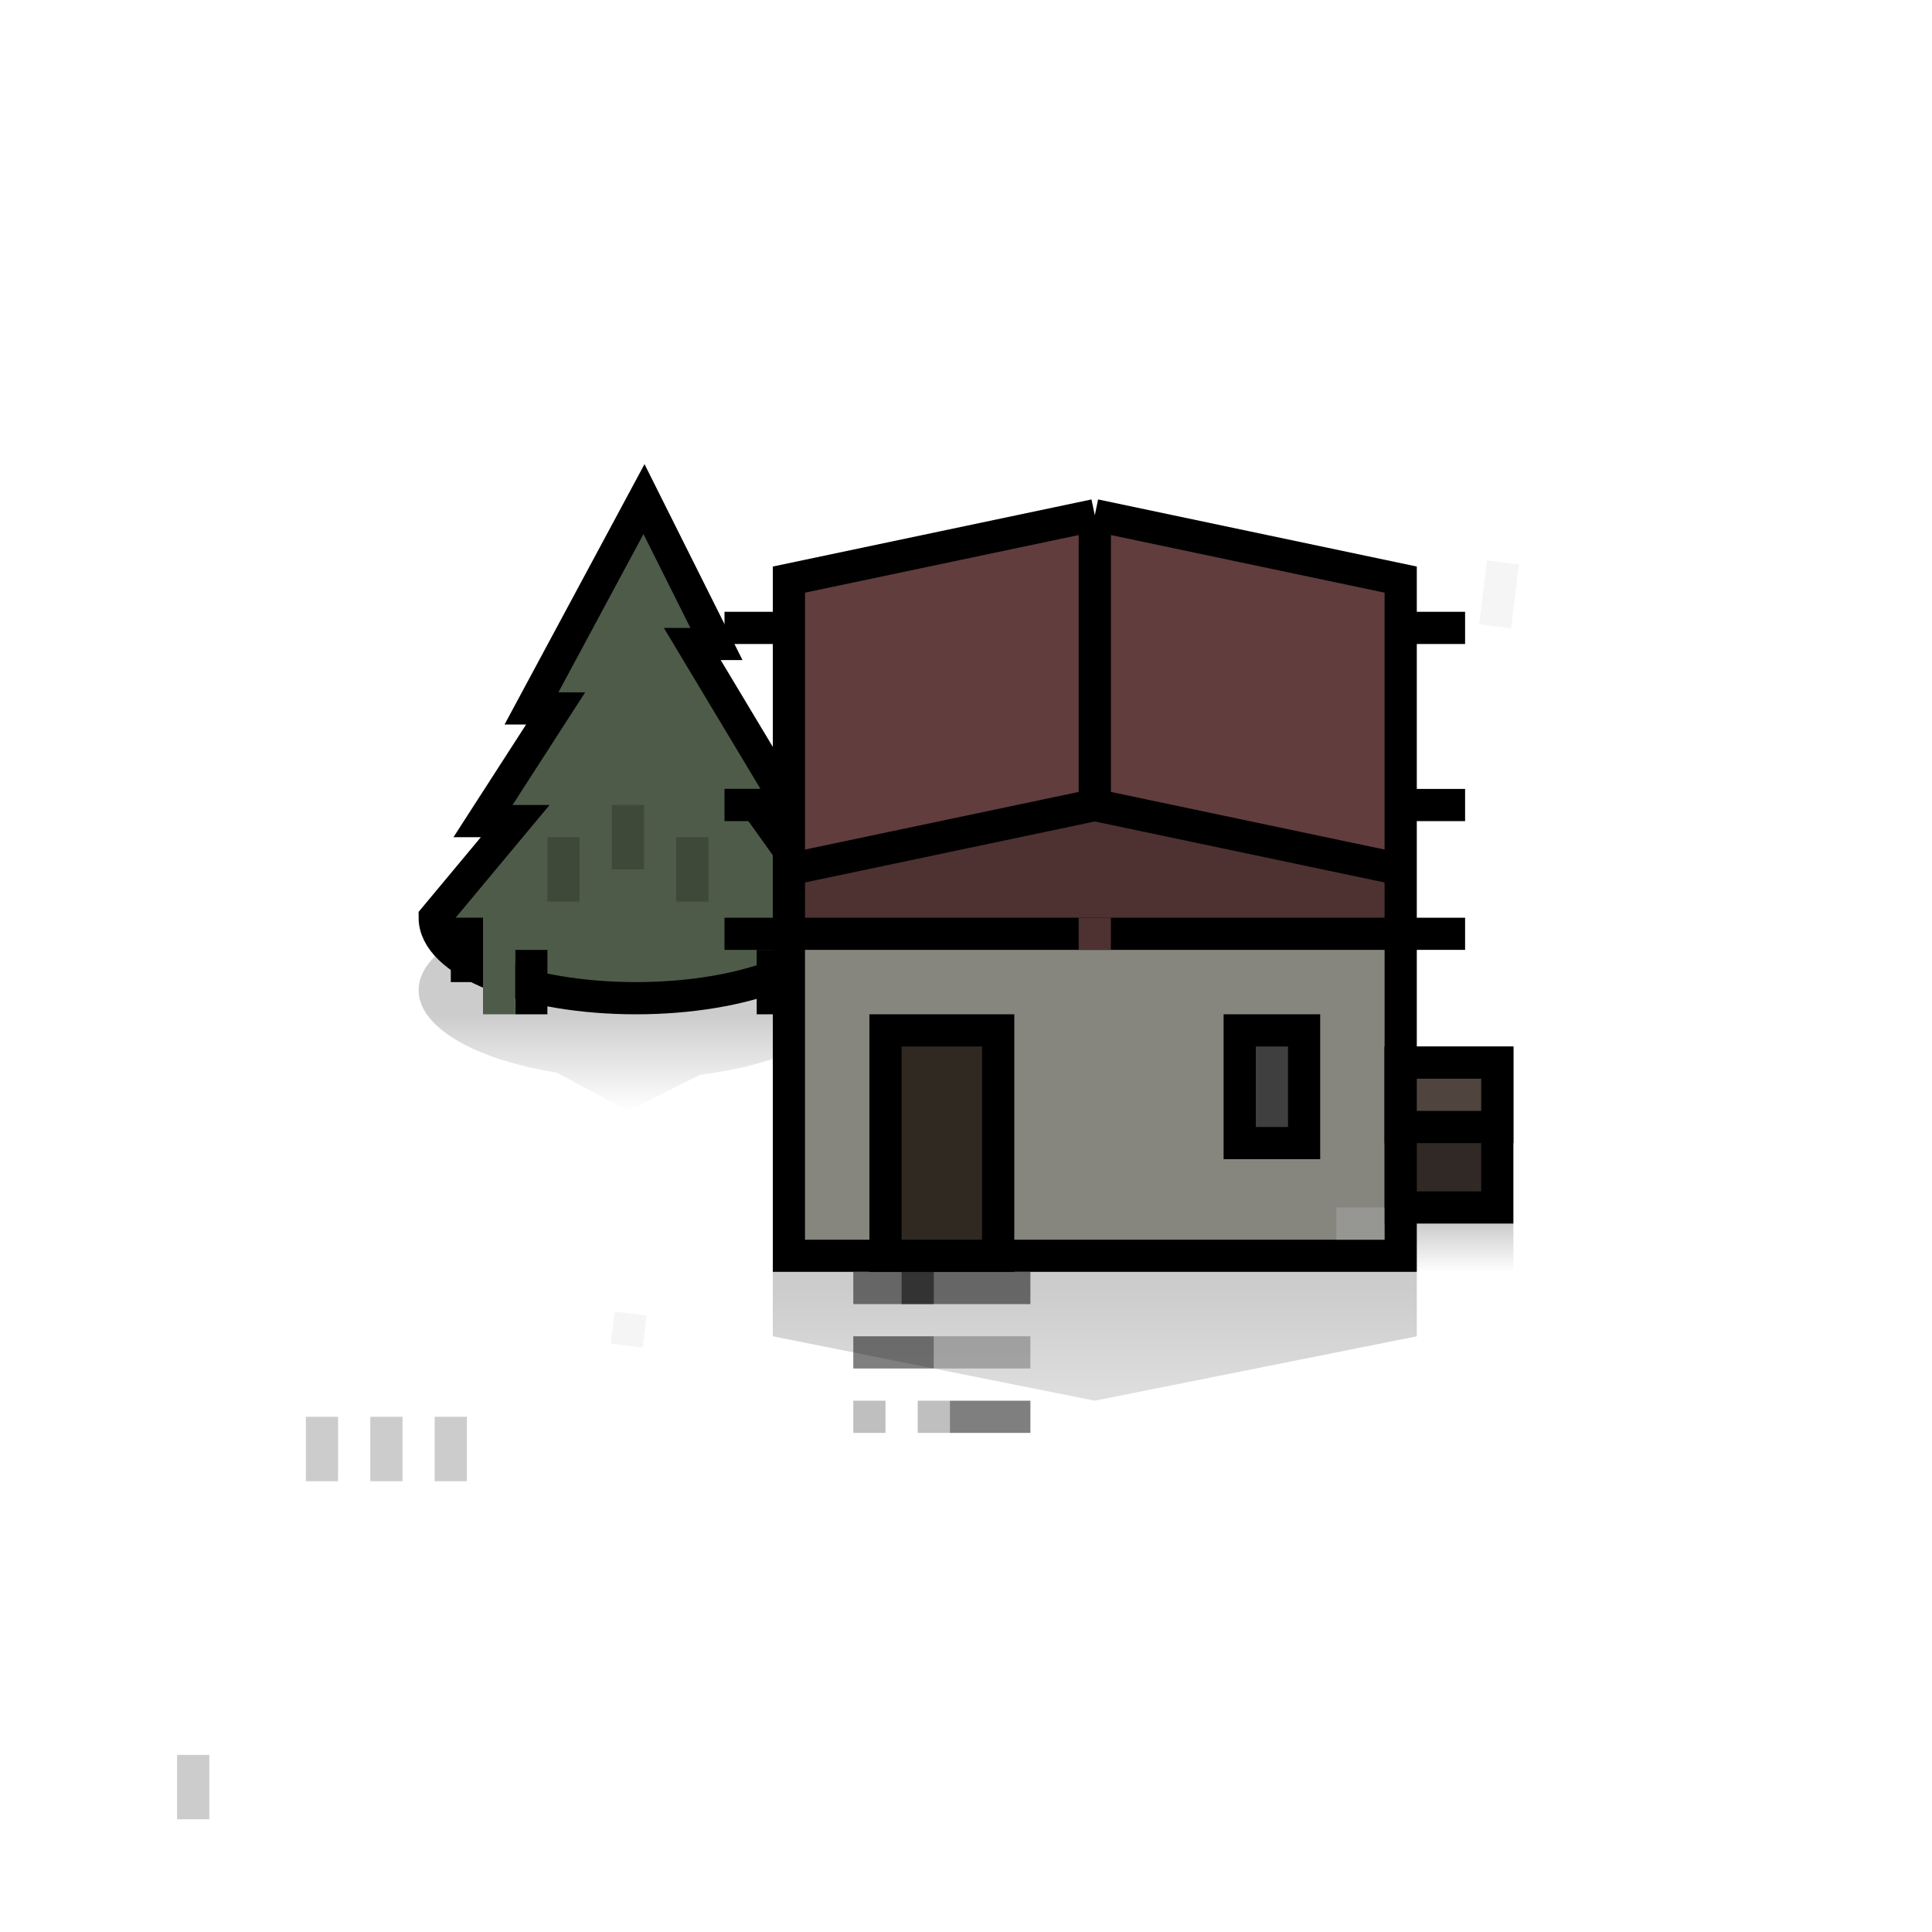 <svg width="120" height="120" viewBox="0 0 120 120" fill="none" xmlns="http://www.w3.org/2000/svg">
<path d="M48 83L68 87L88 83V79H48V83Z" fill="url(#paint0_linear_3729_56702)" fill-opacity="0.2"/>
<path fill-rule="evenodd" clip-rule="evenodd" d="M52.945 62C52.981 61.835 53 61.669 53 61.5C53 58.462 46.956 56 39.5 56C32.044 56 26 58.462 26 61.5C26 61.669 26.019 61.835 26.055 62H26L26.063 62.034C26.559 64.132 29.95 65.886 34.589 66.625L39 69L43.488 66.756C48.598 66.113 52.412 64.268 52.938 62.031L53 62H52.945Z" fill="url(#paint1_linear_3729_56702)" fill-opacity="0.2"/>
<path d="M33.012 44L40 31L44.5 40H43L49 50H47L52 57C52 57.657 51.677 58.307 51.048 58.913C50.42 59.52 49.5 60.071 48.339 60.535C47.178 61 45.8 61.368 44.283 61.619C42.767 61.871 41.142 62 39.5 62C37.858 62 36.233 61.871 34.717 61.619C33.2 61.368 31.822 61 30.661 60.535C29.5 60.071 28.58 59.52 27.951 58.913C27.323 58.307 27 57.657 27 57L32 51H30L34.512 44H33.012Z" fill="#4E5B49" stroke="black" stroke-width="2"/>
<rect opacity="0.2" x="34" y="52" width="2" height="4" fill="black"/>
<rect opacity="0.2" x="38" y="50" width="2" height="4" fill="black"/>
<rect opacity="0.2" x="42" y="52" width="2" height="4" fill="black"/>
<rect x="47" y="59" width="2" height="4" fill="black"/>
<rect x="28" y="57" width="2" height="4" fill="black"/>
<rect x="32" y="59" width="2" height="4" fill="black"/>
<rect x="30" y="58" width="2" height="5" fill="#4E5B49"/>
<path opacity="0.1" d="M92.859 38.898L93.353 34.929" stroke="black" stroke-opacity="0.4" stroke-width="2"/>
<path opacity="0.1" d="M38.925 83.577L39.172 81.592" stroke="black" stroke-opacity="0.4" stroke-width="2"/>
<path d="M49 36L68 32L87 36V58H49V36Z" fill="#613D3D"/>
<path d="M49 78H87V58H49V78Z" fill="#A9A79E"/>
<path d="M87 54V58M87 54L68 50M87 54V50M49 54V58M49 54L68 50M49 54V50M49 58V78H54H61H87V58M49 58H87M49 58H45M87 58H91M68 50V32M68 32L87 36V39M68 32L49 36V39M87 39H91M87 39V50M49 39H45M49 39V50M49 50H45M87 50H91" stroke="black" stroke-width="2"/>
<rect x="56" y="79" width="8" height="2" fill="black" fill-opacity="0.5"/>
<rect x="53" y="79" width="5" height="2" fill="black" fill-opacity="0.5"/>
<rect x="53" y="83" width="5" height="2" fill="black" fill-opacity="0.5"/>
<rect x="59" y="87" width="5" height="2" fill="black" fill-opacity="0.5"/>
<rect opacity="0.5" x="53" y="87" width="2" height="2" fill="black" fill-opacity="0.5"/>
<rect opacity="0.5" x="58" y="83" width="6" height="2" fill="black" fill-opacity="0.5"/>
<rect opacity="0.5" x="57" y="87" width="2" height="2" fill="black" fill-opacity="0.5"/>
<rect x="87" y="66" width="6" height="9" fill="#50443E"/>
<rect x="87" y="66" width="6" height="9" fill="black" fill-opacity="0.4"/>
<rect x="87" y="66" width="6" height="9" stroke="black" stroke-width="2"/>
<rect x="87" y="66" width="6" height="4" fill="#50443E" stroke="black" stroke-width="2"/>
<rect x="86" y="76" width="8" height="3" fill="url(#paint2_linear_3729_56702)" fill-opacity="0.2"/>
<rect x="19" y="88" width="2" height="4" fill="black" fill-opacity="0.2"/>
<rect x="23" y="88" width="2" height="4" fill="black" fill-opacity="0.2"/>
<rect x="27" y="88" width="2" height="4" fill="black" fill-opacity="0.2"/>
<rect x="11" y="109" width="2" height="4" fill="black" fill-opacity="0.2"/>
<rect x="77" y="64" width="4" height="7" fill="#504F4F" stroke="black" stroke-width="2"/>
<rect x="55" y="64" width="7" height="14" fill="#3C332A" stroke="black" stroke-width="2"/>
<rect x="67" y="57" width="2" height="2" fill="#613D3D"/>
<rect opacity="0.4" x="83" y="75" width="3" height="2" fill="#D9D9D9"/>
<path d="M49 54L68 50L87 54V78H49V54Z" fill="black" fill-opacity="0.2"/>
<defs>
<linearGradient id="paint0_linear_3729_56702" x1="73.385" y1="80" x2="73.385" y2="99" gradientUnits="userSpaceOnUse">
<stop/>
<stop offset="1" stop-opacity="0"/>
</linearGradient>
<linearGradient id="paint1_linear_3729_56702" x1="39.5" y1="63" x2="39.5" y2="69" gradientUnits="userSpaceOnUse">
<stop/>
<stop offset="1" stop-opacity="0"/>
</linearGradient>
<linearGradient id="paint2_linear_3729_56702" x1="90" y1="76" x2="90" y2="79" gradientUnits="userSpaceOnUse">
<stop/>
<stop offset="1" stop-opacity="0"/>
</linearGradient>
</defs>
</svg>

